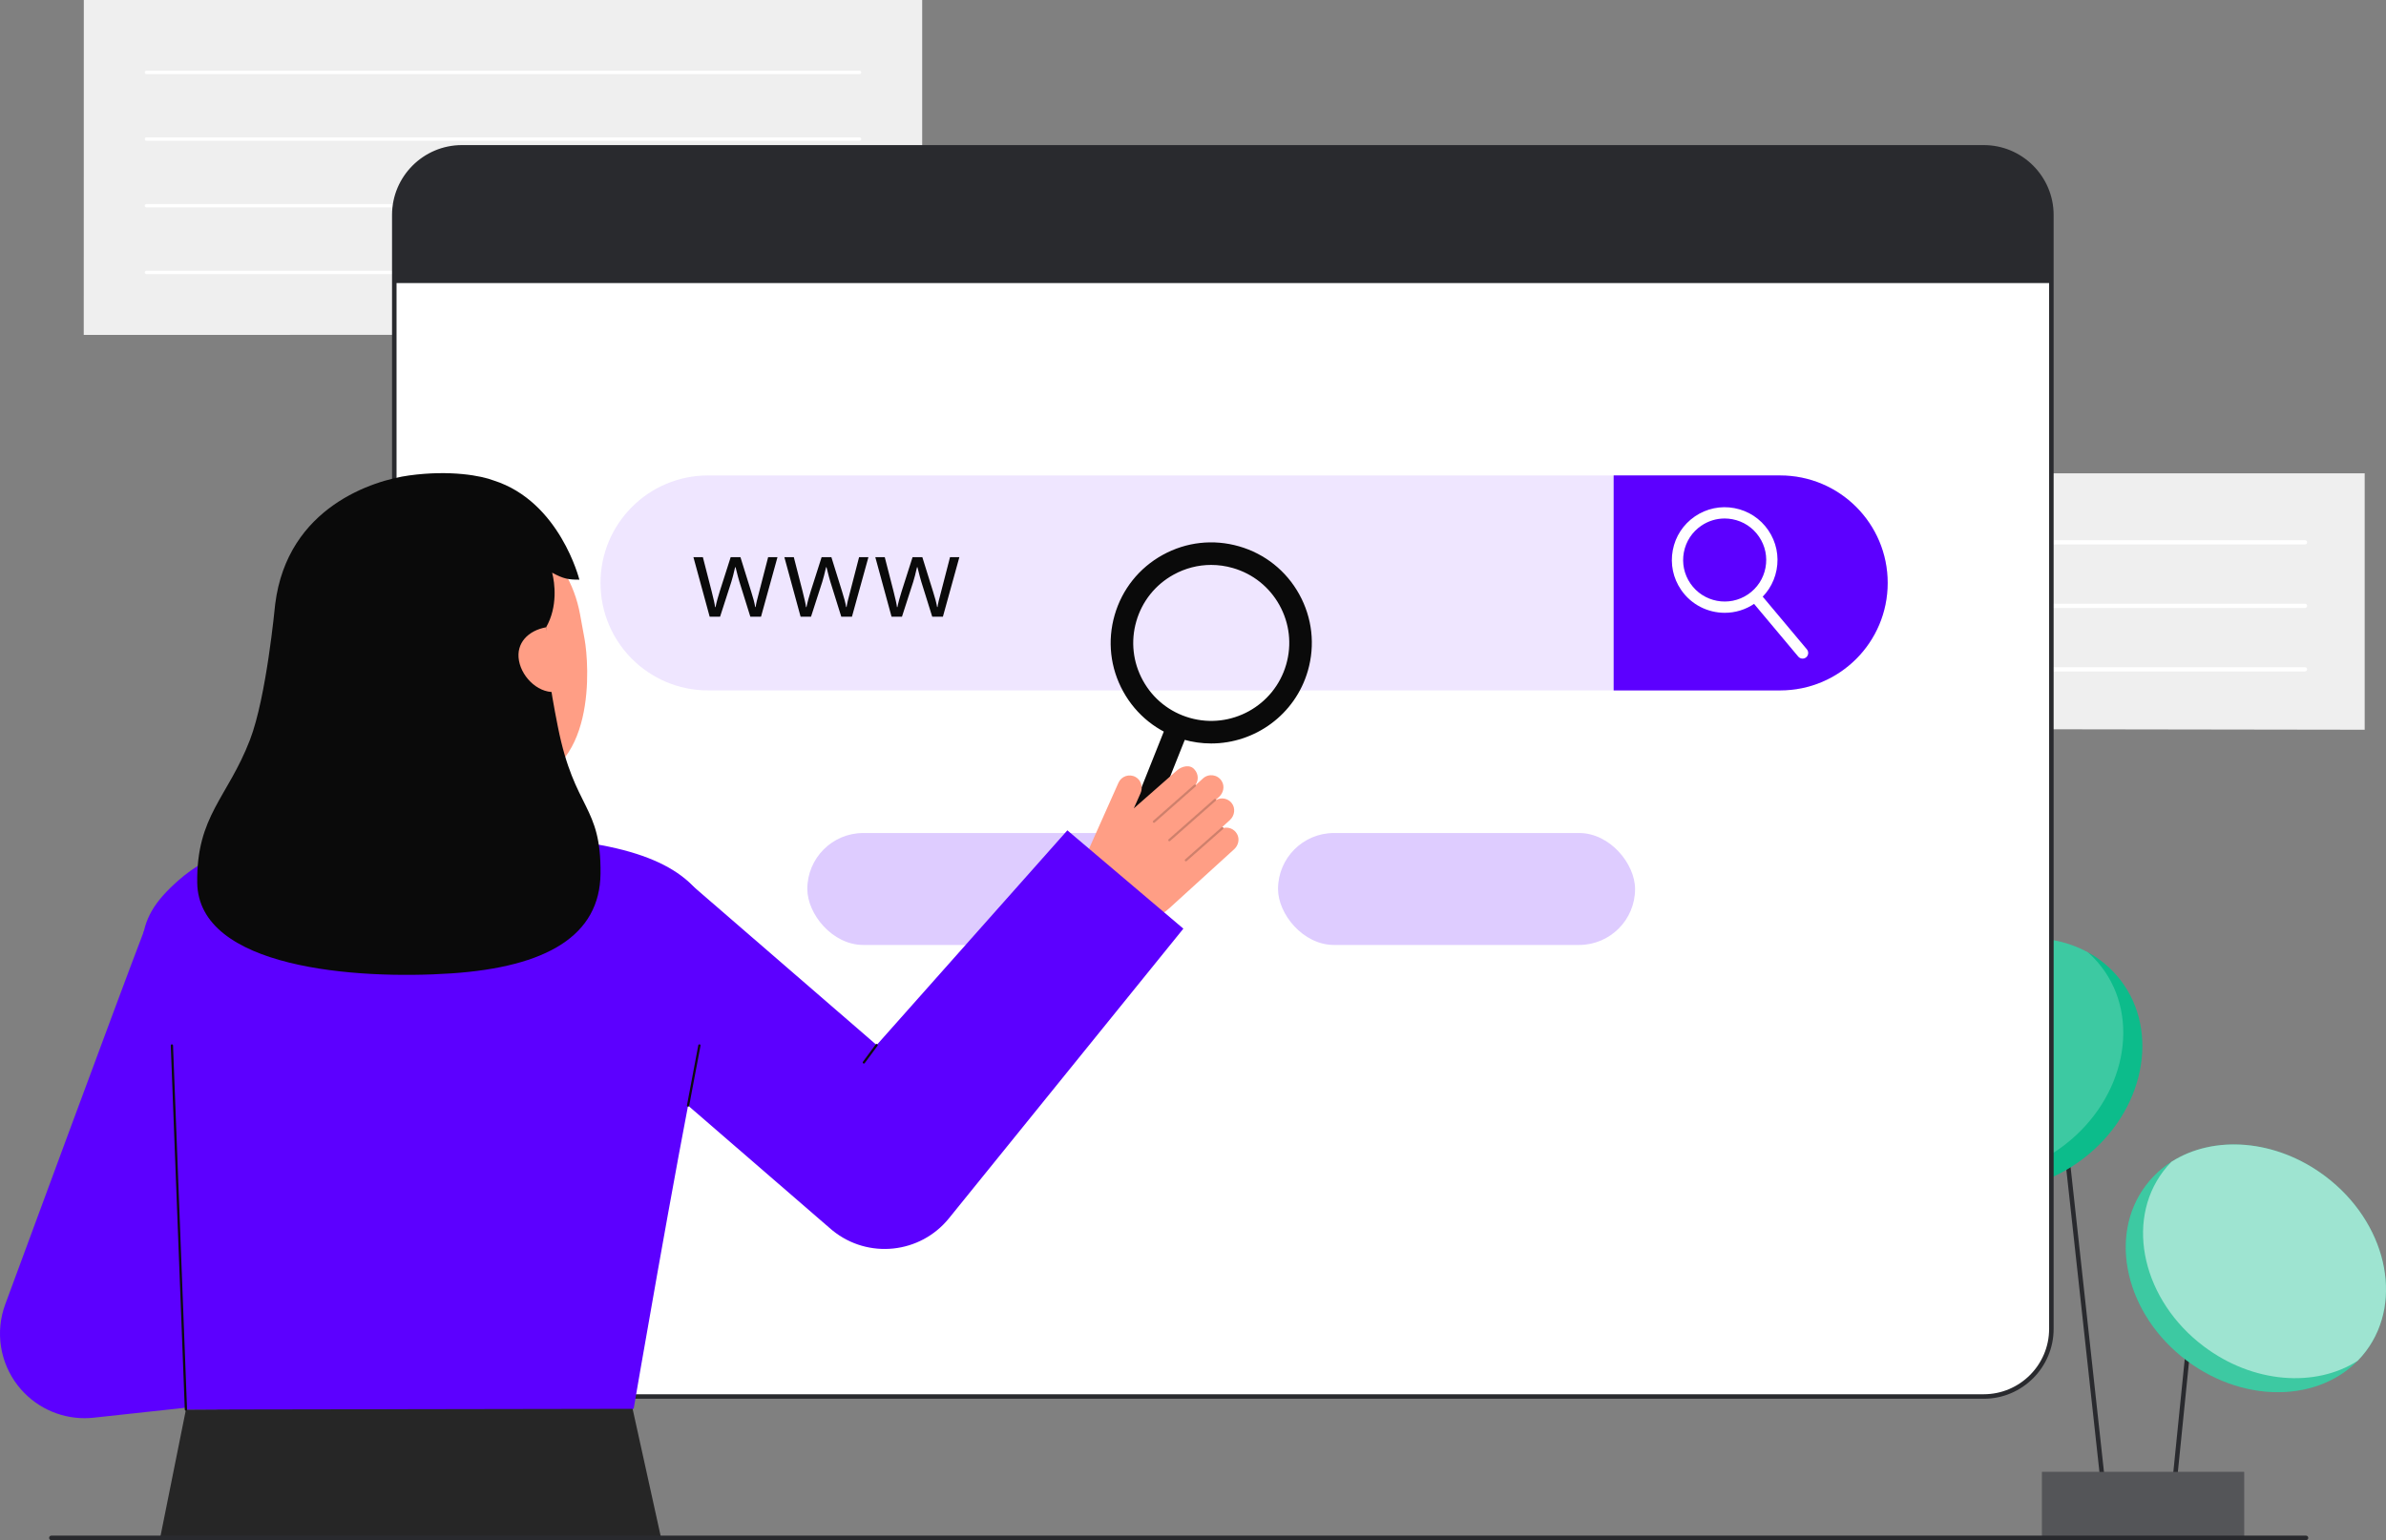 <svg id="Layer_2" data-name="Layer 2" xmlns="http://www.w3.org/2000/svg" viewBox="0 0 1057.866 683.024" style="width: 100%; height: 100%;">
  <rect x="0" y="0" width="1057.866" height="683.024" fill="#808080" stroke="none"/>
  <g id="Layer_2-2" data-name="Layer 2">
    <g>
      <g>
        <rect x="920.892" y="449.209" width="2" height="225.684" transform="translate(-55.671 103.623) rotate(-6.245)" fill="#292a2e"></rect>
        <rect x="909.104" y="606.551" width="120.09" height="2" transform="translate(267.214 1510.687) rotate(-84.228)" fill="#292a2e"></rect>
        <rect x="905.346" y="652.751" width="89.616" height="29.083" fill="#292a2e"></rect>
        <rect x="905.346" y="652.751" width="89.616" height="29.083" fill="#fff" opacity=".2"></rect>
        <ellipse cx="1000.171" cy="562.475" rx="51.126" ry="61.09" transform="translate(-50.623 1023.508) rotate(-53.042)" fill="#0cbc8b"></ellipse>
        <ellipse cx="1000.171" cy="562.475" rx="51.126" ry="61.09" transform="translate(-50.623 1023.508) rotate(-53.042)" fill="#fff" opacity=".2"></ellipse>
        <path d="m1048.984,599.204c-1.155,1.539-2.399,2.98-3.723,4.314-18.687,11.939-46.271,10.06-68.154-6.408-26.957-20.281-35.048-55.015-18.07-77.578,1.155-1.539,2.398-2.971,3.714-4.314,18.697-11.948,46.271-10.06,68.163,6.399,26.957,20.289,35.048,55.024,18.07,77.587Z" fill="#fff" opacity=".5"></path>
        <ellipse cx="891.778" cy="471.949" rx="61.09" ry="52.607" transform="translate(-102.531 643.279) rotate(-37.665)" fill="#0cbc8b"></ellipse>
        <path d="m915.46,507.682c-20.683,15.976-46.969,18.41-66.024,8.01-2.175-1.915-4.189-4.054-6.015-6.417-17.757-22.992-10.498-58.354,16.208-78.965,20.684-15.967,46.97-18.41,66.015-8.019,2.184,1.915,4.197,4.063,6.023,6.426,17.757,22.992,10.498,58.354-16.208,78.965Z" fill="#fff" opacity=".2"></path>
      </g>
      <g>
        <polygon points="741.237 323.17 1048.415 323.624 1048.415 209.915 741.237 209.915 741.237 323.17" fill="#efefef"></polygon>
        <path d="m1021.967,241.453h-254.282c-.519,0-.939-.42-.939-.939s.42-.939.939-.939h254.282c.519,0,.939.42.939.939s-.42.939-.939.939Z" fill="#fff"></path>
        <path d="m1021.967,269.615h-254.282c-.519,0-.939-.42-.939-.939s.42-.939.939-.939h254.282c.519,0,.939.42.939.939s-.42.939-.939.939Z" fill="#fff"></path>
        <path d="m1021.967,297.778h-151.019c-.519,0-.939-.42-.939-.939s.42-.939.939-.939h151.019c.519,0,.939.42.939.939s-.42.939-.939.939Z" fill="#fff"></path>
      </g>
      <g>
        <polygon points="408.863 148.442 37.13 148.533 37.158 0 408.863 0 408.863 148.442" fill="#efefef"></polygon>
        <path d="m381.101,32.866H64.92c-.413,0-.747-.334-.747-.747s.334-.747.747-.747h316.181c.413,0,.747.334.747.747s-.334.747-.747.747Z" fill="#fff"></path>
        <path d="m381.101,62.428H64.92c-.413,0-.747-.334-.747-.747s.334-.747.747-.747h316.181c.413,0,.747.334.747.747s-.334.747-.747.747Z" fill="#fff"></path>
        <path d="m381.101,91.989H64.92c-.413,0-.747-.334-.747-.747s.334-.747.747-.747h316.181c.413,0,.747.334.747.747s-.334.747-.747.747Z" fill="#fff"></path>
        <path d="m223.439,121.551H64.92c-.413,0-.747-.334-.747-.747s.334-.747.747-.747h158.519c.413,0,.747.334.747.747s-.334.747-.747.747Z" fill="#fff"></path>
      </g>
      <g>
        <g>
          <g>
            <rect x="174.814" y="65.343" width="734.688" height="553.975" rx="30" ry="30" fill="#fff"></rect>
            <path d="m879.502,620.318H204.814c-17.093,0-31-13.907-31-31V95.343c0-17.093,13.907-31,31-31h674.688c17.094,0,31,13.907,31,31v493.975c0,17.093-13.906,31-31,31ZM204.814,66.343c-15.991,0-29,13.009-29,29v493.975c0,15.991,13.009,29,29,29h674.688c15.99,0,29-13.009,29-29V95.343c0-15.991-13.01-29-29-29H204.814Z" fill="#292a2e"></path>
          </g>
          <path d="m909.502,95.339v30.188H174.817v-30.188c0-16.569,13.431-30,30-30h674.684c16.569,0,30,13.431,30,30Z" fill="#292a2e"></path>
        </g>
        <rect x="357.936" y="369.424" width="158.301" height="49.646" rx="24.823" ry="24.823" fill="#5C00FF" opacity=".2"></rect>
        <rect x="566.631" y="369.424" width="158.301" height="49.646" rx="24.823" ry="24.823" fill="#5C00FF" opacity=".2"></rect>
        <path d="m836.934,258.509c0,13.17-5.33,25.08-13.96,33.71-8.63,8.62-20.54,13.96-33.7,13.96h-475.36c-26.33,0-47.67-21.34-47.67-47.67,0-13.16,5.34-25.07,13.96-33.7,8.63-8.63,20.54-13.96,33.71-13.96h475.36c26.32,0,47.66,21.34,47.66,47.66Z" fill="#5C00FF" opacity=".1"></path>
        <path d="m836.934,258.509c0,13.17-5.33,25.08-13.96,33.71-8.63,8.62-20.54,13.96-33.7,13.96h-73.84v-95.33h73.84c26.32,0,47.66,21.34,47.66,47.66Z" fill="#5C00FF"></path>
        <g>
          <path d="m332.67,273.482l-4.839-15.479c-.305-.947-.875-3.097-1.709-6.452h-.193c-.642,2.809-1.204,4.975-1.685,6.5l-4.983,15.431h-4.622l-7.198-26.385h4.189c1.701,6.628,2.997,11.676,3.888,15.142.891,3.467,1.4,5.802,1.529,7.006h.192c.177-.915.461-2.098.855-3.551.393-1.452.734-2.604,1.023-3.455l4.839-15.142h4.333l4.718,15.142c.899,2.761,1.508,5.08,1.83,6.957h.193c.064-.578.236-1.468.518-2.672.281-1.204,1.954-7.68,5.019-19.427h4.141l-7.295,26.385h-4.742Z" fill="#0a0a0a"></path>
          <path d="m372.991,273.482l-4.839-15.479c-.305-.947-.875-3.097-1.709-6.452h-.193c-.642,2.809-1.204,4.975-1.685,6.5l-4.983,15.431h-4.622l-7.198-26.385h4.189c1.701,6.628,2.997,11.676,3.888,15.142.891,3.467,1.4,5.802,1.529,7.006h.192c.177-.915.461-2.098.855-3.551.393-1.452.734-2.604,1.023-3.455l4.839-15.142h4.333l4.718,15.142c.899,2.761,1.508,5.08,1.83,6.957h.193c.064-.578.236-1.468.518-2.672.281-1.204,1.954-7.68,5.019-19.427h4.141l-7.295,26.385h-4.742Z" fill="#0a0a0a"></path>
          <path d="m413.313,273.482l-4.839-15.479c-.305-.947-.875-3.097-1.709-6.452h-.193c-.642,2.809-1.204,4.975-1.685,6.5l-4.983,15.431h-4.622l-7.198-26.385h4.189c1.701,6.628,2.997,11.676,3.888,15.142.891,3.467,1.4,5.802,1.529,7.006h.192c.177-.915.461-2.098.855-3.551.393-1.452.734-2.604,1.023-3.455l4.839-15.142h4.333l4.718,15.142c.899,2.761,1.508,5.08,1.83,6.957h.193c.064-.578.236-1.468.518-2.672.281-1.204,1.954-7.68,5.019-19.427h4.141l-7.295,26.385h-4.742Z" fill="#0a0a0a"></path>
        </g>
        <g>
          <path d="m764.693,271.768c-7.484,0-14.846-3.573-19.374-10.208-3.526-5.166-4.829-11.396-3.669-17.542,1.159-6.146,4.644-11.473,9.81-14.998,5.165-3.525,11.395-4.828,17.542-3.669,6.146,1.16,11.473,4.644,14.998,9.81s4.828,11.396,3.668,17.542c-1.159,6.146-4.644,11.473-9.81,14.998-4.029,2.75-8.619,4.067-13.165,4.067Zm-.072-41.828c-3.668,0-7.248,1.098-10.343,3.21-4.062,2.773-6.803,6.962-7.715,11.795s.112,9.733,2.885,13.796c5.725,8.387,17.206,10.552,25.592,4.83,4.062-2.773,6.803-6.962,7.715-11.795s-.112-9.733-2.885-13.796c-2.773-4.063-6.962-6.803-11.796-7.715-1.151-.217-2.307-.325-3.453-.325Z" fill="#fff"></path>
          <path d="m799.194,292.078c-.714,0-1.423-.304-1.917-.894l-20.849-24.877c-.887-1.059-.748-2.635.311-3.522,1.058-.887,2.636-.747,3.521.31l20.849,24.877c.887,1.059.748,2.635-.311,3.522-.468.393-1.038.584-1.604.584Z" fill="#fff"></path>
        </g>
      </g>
      <g>
        <path d="m37.495,628.937c-11.469,0-22.402-5.265-29.552-14.422-7.99-10.232-10.119-23.87-5.627-36.051,2.122-5.755,52.074-141.224,61.544-165.633l69.922,27.127c-5.325,13.725-24.618,65.745-40.118,107.651l25.75-2.799,8.105,74.561-85.966,9.346c-1.356.147-2.711.22-4.058.22Z" fill="#5C00FF"></path>
        <polygon points="82.435 625.107 71 682.024 293.099 682.024 280.306 624.024 82.435 625.107" fill="#262626"></polygon>
        <path id="b_1_b" d="m130.456,370.744c-18.556,1.377-37.477,7.406-51.409,19.74-21.015,18.603-19.145,30.23-8.654,81.744,9.026,44.325,5.446,63.694,11.484,145.486.178,2.41.559,7.393.559,7.393l198.502-.329s18.598-108.517,28.869-158.568c7.809-38.051,28.32-84.244-58.164-93.553-.23-.025-69.593-5.74-121.187-1.912Z" fill="#5C00FF"></path>
        <g>
          <path d="m537.007,329.711c-4.078,0-8.219-.564-12.329-1.749-11.442-3.298-20.914-10.854-26.673-21.277-5.758-10.422-7.113-22.463-3.815-33.905,3.298-11.442,10.854-20.914,21.276-26.673,10.423-5.759,22.463-7.112,33.905-3.815,11.441,3.297,20.914,10.854,26.673,21.276,5.758,10.422,7.113,22.463,3.815,33.905h0c-5.624,19.509-23.495,32.237-42.854,32.237Zm-.031-79.179c-5.772,0-11.481,1.46-16.673,4.328-8.084,4.467-13.945,11.814-16.504,20.689-2.558,8.875-1.507,18.215,2.959,26.299,4.467,8.085,11.814,13.946,20.689,16.504,18.321,5.279,37.522-5.328,42.803-23.649,2.559-8.875,1.507-18.215-2.959-26.299-4.467-8.085-11.814-13.946-20.689-16.504-3.176-.915-6.412-1.369-9.627-1.369Z" fill="#0a0a0a"></path>
          <path d="m499.359,384.657c-.616,0-1.243-.114-1.85-.356-2.565-1.022-3.816-3.931-2.793-6.496l22.742-57.057c1.022-2.565,3.932-3.818,6.496-2.793,2.565,1.022,3.816,3.931,2.793,6.496l-22.742,57.058c-.78,1.958-2.66,3.149-4.646,3.149Z" fill="#0a0a0a"></path>
        </g>
        <g>
          <path d="m481.948,378.397l13.946-31.283c1.284-2.88,4.771-4.089,7.591-2.526,2.5,1.385,3.358,4.586,2.194,7.196l-2.99,6.708,19.086-16.778c2.09-1.902,5.87-2.9,7.85-.416,1.733,1.903,1.852,4.702.445,6.731.021.018.047.029.063.052.015.016.02.037.032.054l3.222-2.934c2.485-2.262,6.5-1.782,8.328,1.266,1.339,2.232.744,5.131-1.18,6.884l-1.371,1.249c.018.057.026.115.023.174,2.251-1.262,5.182-.783,6.887,1.355,1.809,2.266,1.358,5.602-.786,7.554l-3.405,3.1c.155-.017.315.031.43.157.066.075.096.164.11.256,2.234-.542,4.73.354,6.028,2.634,1.264,2.22.64,5.048-1.248,6.768l-28.736,26.161c-8.224,7.487-20.168,9.235-30.192,4.42h0c-8.786-4.221-12.619-14.665-8.651-23.567l2.324-5.213Z" fill="#ff9e85"></path>
          <g fill="none" opacity=".2">
            <path d="m511.26,364.729c.184.199.494.216.698.036l18.131-15.979c.207-.183.227-.498.044-.706-.156-.208-.499-.227-.706-.044l-18.131,15.979c-.207.183-.227.498-.044.706l.008.009Z" fill="#0c0c0c"></path>
          </g>
          <g fill="none" opacity=".2">
            <path d="m518.087,372.92c.184.199.494.216.698.036l20.234-17.833c.207-.183.227-.498.044-.706-.168-.188-.499-.227-.706-.044l-20.234,17.833c-.207.183-.227.498-.044.706l.008.009Z" fill="#0c0c0c"></path>
          </g>
          <g fill="none" opacity=".2">
            <path d="m525.43,381.834c.184.199.494.216.698.036l16.14-14.224c.207-.183.227-.498.044-.706-.189-.205-.499-.227-.706-.044l-16.14,14.224c-.207.183-.227.498-.044.706l.008.009Z" fill="#0c0c0c"></path>
          </g>
        </g>
        <path d="m473.231,368.24l-84.557,95.221-85.443-73.922-49.071,56.719,113.431,98.136.765.661c.264.227.533.45.805.671,15.743,12.738,38.832,10.302,51.57-5.441l103.928-128.446-51.427-43.6Z" fill="#5C00FF"></path>
        <g>
          <path id="h_3_sk" d="m251.64,372.66c-.23-.03-6.53,23.68-55.7,19.99-34.04-2.55-42.34-25.72-43.12-25.72,3.67-.78,9.63-1.59,11.26-2.46,5.36-2.88,9.265-6.386,11.23-13.91,1.537-5.884,2.32-28.536,2.32-39.9l52.38,11.77c-.73,12.82-5.84,42.54,12.07,47.8,2.98.87,6.19,1.67,9.56,2.43Z" fill="#ff9e85"></path>
          <path d="m228.197,347.634c-20.65,1.629-47.176-7.089-52.214-34.639l-4.546-24.859c-5.039-27.55,5.347-52.53,31.287-57.274h0c25.94-4.744,49.413,14.044,54.451,41.594l2.013,11.005c1.933,10.571,5.852,61.266-30.99,64.173Z" fill="#ff9e85"></path>
          <path d="m247.344,322.339c-3.707-18.624-5.406-31.049-5.209-44.158,5.221-9.158,3.848-19.668,2.661-24.21,5.117,2.791,7.257,3.096,12.073,3.096,0,0-8.634-34.651-37.98-43.975-5.396-2.1-19.174-4.753-37.468-2.244-15.56,2.134-53.916,13.768-59.395,56.95h-.002s0,.012-.001.025c-.181,1.432-3.864,41.218-11.206,60.307-9.87,25.661-23.727,33.634-23.376,63.242.452,38.084,70.466,43.153,112.696,40.304,42.23-2.849,65.803-16.734,66.109-44.18.342-30.751-11.484-27.895-18.9-65.156Z" fill="#0a0a0a"></path>
          <path d="m247.356,306.728c-7.883,1.442-15.816-5.823-17.257-13.706-1.442-7.883,4.154-13.399,12.037-14.841l5.221,28.547Z" fill="#ff9e85"></path>
        </g>
        <path d="m305.061,490.795c-.031,0-.062-.003-.093-.009-.271-.051-.45-.312-.398-.584l5.031-26.662c.052-.271.316-.448.584-.398.271.051.45.312.398.584l-5.031,26.662c-.045.24-.255.407-.491.407Z" fill="#0c0c0c"></path>
        <path d="m82.435,625.607c-.267,0-.489-.211-.499-.48l-6.221-161.475c-.011-.276.204-.509.48-.52.263.013.508.204.519.48l6.221,161.475c.011.276-.204.509-.48.52h-.02Z" fill="#0c0c0c"></path>
        <path d="m382.997,471.665c-.103,0-.207-.031-.296-.098-.223-.164-.27-.477-.106-.699l5.677-7.704c.163-.223.478-.271.699-.105.223.164.27.477.106.699l-5.677,7.704c-.098.133-.25.203-.403.203Z" fill="#0c0c0c"></path>
      </g>
      <path d="m22.765,683.024h999.64c.552,0,1-.448,1-1,0-.552-.448-1-1-1H22.765c-.552,0-1,.448-1,1,0,.552.448,1,1,1Z" fill="#292a2e"></path>
    </g>
  </g>
</svg>